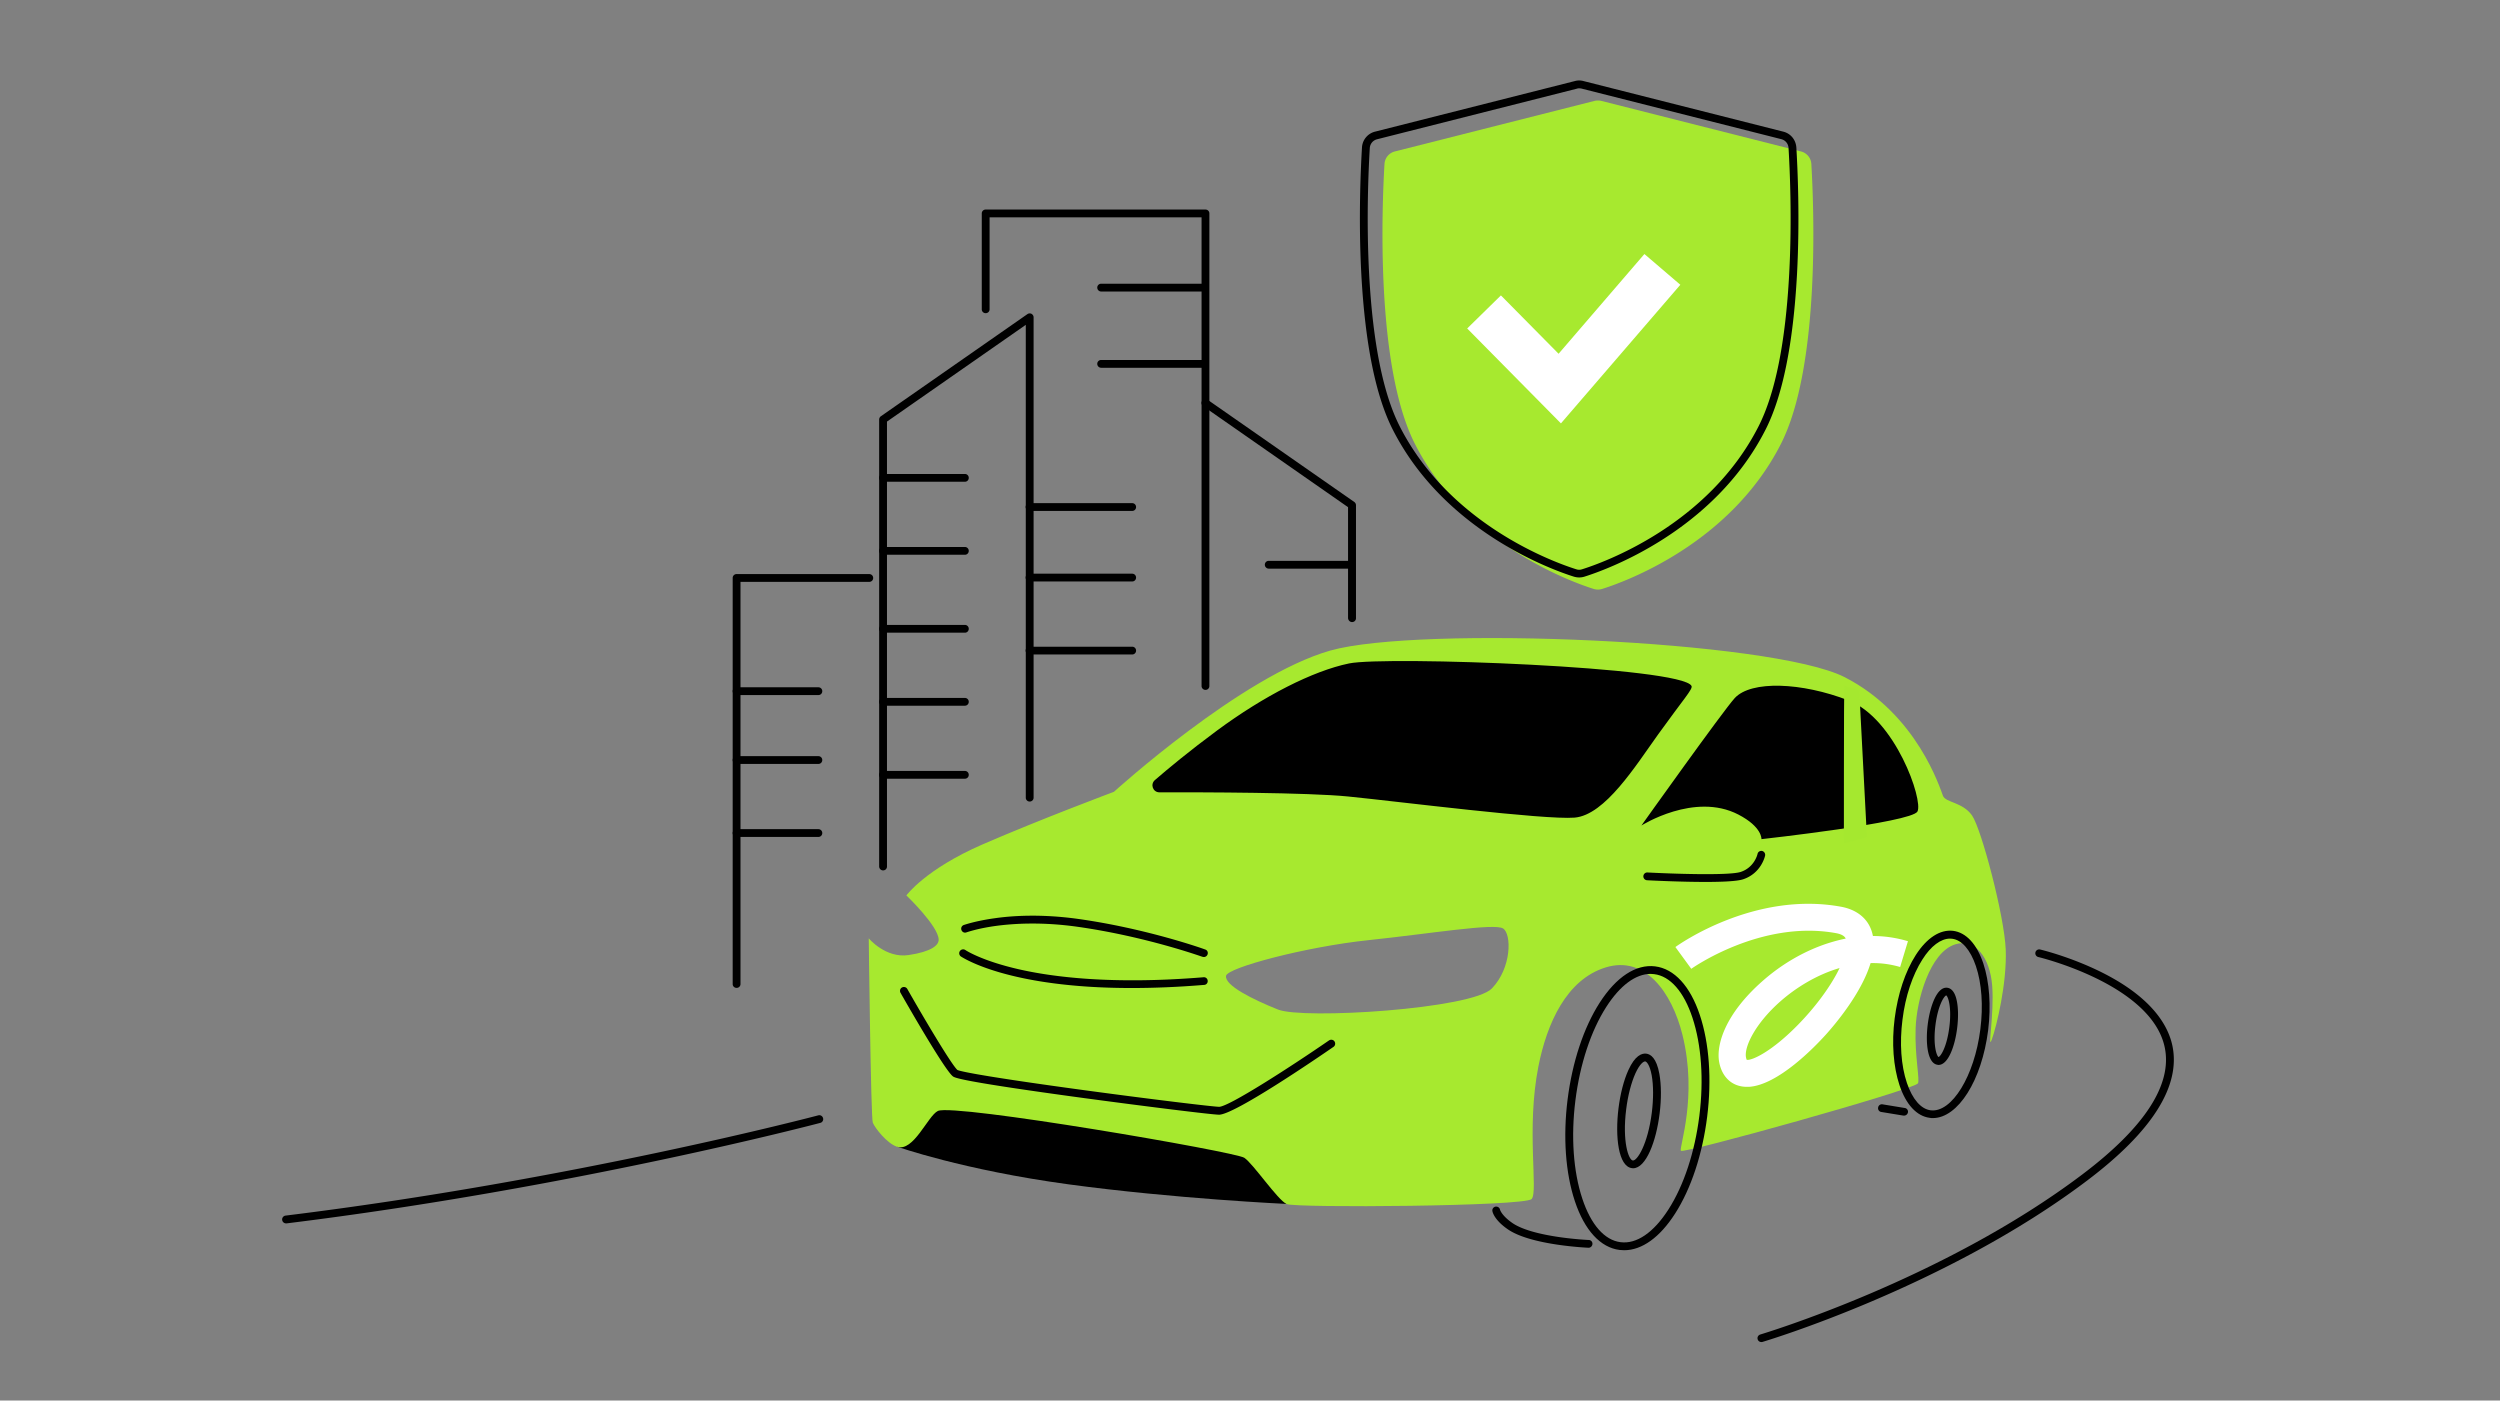 <svg width="764" height="428" fill="none" viewBox="0 0 764 428" xmlns="http://www.w3.org/2000/svg"><rect x="0" y="0" width="764" height="428" fill="#808080" stroke="none"/><path d="M274.125 350.405s20.055 7.133 52.445 11.532c32.391 4.399 66.611 5.984 66.611 5.984l-3.899-20.448-105.687-12.523-9.47 15.455ZM348.893 240.829c1.114 4.161 130.955 15.575 130.955 15.575l61.836 5.944 51.61-13.87-16.514-29.247-20.095-12.087-143.966-8.362-38.041 18.269-25.785 23.778Z" fill="#000"></path><path d="M608.693 317.671c-1.432 3.884.796-7.529.12-16.446-.677-8.56-5.173-14.544-11.262-12.642-7.838 2.417-11.857 17.16-12.136 25.64-.318 8.441 1.393 16.09.676 16.883-1.91 2.1-71.823 21.637-72.42 20.567-.597-1.07 5.212-16.406.477-35.468-3.263-13.038-11.42-24.253-23.437-20.568-12.017 3.686-17.986 17.16-20.572 30.237-3.781 19.102 0 38.283-2.07 40.542-2.069 2.258-72.062 2.774-74.848 1.545-2.785-1.228-10.186-12.285-12.972-14.148-2.785-1.862-88.735-16.644-93.63-14.306-3.103 1.506-7.441 12.642-12.494 10.938-3.104-1.031-6.805-5.826-7.401-7.371-.597-1.546-1.234-56.314-1.234-56.314s5.133 6.143 12.136 5.112c7.004-1.03 9.272-3.012 9.232-4.716-.079-4.161-9.868-13.513-9.868-13.513s5.77-7.966 23.238-15.575c17.906-7.767 40.19-16.089 40.19-16.089s39.035-35.469 66.094-43.157c27.058-7.688 135.013-3.21 157.217 8.124 22.203 11.334 29.207 34.161 30.042 36.261.836 2.1 6.009 1.902 8.874 5.984s9.908 30.753 10.306 41.017c.398 10.264-2.825 23.579-4.258 27.463Zm-149.338-33.923c-2.626-1.704-22.045 1.546-41.184 3.567-19.14 2.021-43.095 8.401-43.493 10.898-.477 2.933 8.158 7.213 15.877 10.304 7.72 3.091 59.369-.159 65.378-6.46 6.048-6.301 6.048-16.605 3.422-18.309Zm47.352-59.286c7.799-10.858 10.664-13.87 10.227-14.821-2.746-5.865-93.551-9.194-104.653-6.896-11.101 2.299-26.023 9.908-40.388 20.528-8.476 6.262-15.041 11.731-18.981 15.139-1.472 1.308-.557 3.725 1.393 3.725 13.052-.04 45.482.04 57.658 1.268 15.439 1.546 60.006 7.213 69.238 6.46 9.311-.793 18.622-15.812 25.506-25.403Zm58.176-10.422c-14.325-5.548-29.725-6.143-34.739-.714-3.501 3.805-28.53 38.956-28.53 38.956s16.195-10.303 29.605-3.368c7.361 3.804 7.083 7.529 7.083 7.529s45.8-5.072 47.67-8.441c1.831-3.408-6.764-28.414-21.089-33.962Z" fill="#A7E92F"></path><path d="M521.231 269.521c4.974 0 9.55-.198 11.42-.793 5.571-1.822 6.725-7.054 6.765-7.252a1.24 1.24 0 0 0-.915-1.426c-.637-.119-1.274.277-1.393.911-.04.159-.955 4.122-5.173 5.509-3.661 1.188-21.766.515-28.451.158a1.2 1.2 0 0 0-1.273 1.11 1.199 1.199 0 0 0 1.114 1.268c1.512.079 10.226.515 17.906.515Z" fill="#000"></path><path d="M533.845 332.136h.597c8.953-.515 20.254-12.325 23.517-15.931 2.785-3.091 10.903-12.642 13.688-21.876a29.361 29.361 0 0 1 9.033 1.189l2.387-7.886c-3.461-1.031-7.043-1.585-10.704-1.585-.875-4.716-4.337-7.966-9.788-8.957-26.462-4.834-49.621 11.612-50.576 12.325l4.855 6.658c.199-.159 21.328-15.099 44.248-10.898 2.149.396 2.746 1.189 2.945 1.664-1.83.357-3.701.872-5.571 1.467-7.123 2.338-14.046 6.34-20.015 11.651-11.102 9.828-14.047 19.141-13.092 24.57.876 4.756 4.059 7.609 8.476 7.609Zm28.332-36.301c-.319.634-.637 1.308-1.035 2.021-2.706 4.914-6.764 10.264-11.46 15.099-8.078 8.322-14.205 11.176-15.877 10.938-.039-.119-.159-.357-.238-.793-.558-3.249 2.865-10.303 10.425-17.001 4.735-4.201 11.142-8.203 18.185-10.264Z" fill="#fff"></path><path d="M496.361 382.069c5.412 0 10.903-3.923 15.559-11.215 4.894-7.648 8.356-18.15 9.788-29.564 1.433-11.413.637-22.47-2.228-31.069-2.944-8.877-7.839-14.188-13.688-14.901l-.159 1.189.159-1.189c-5.85-.713-11.858 3.21-16.951 11.136-4.895 7.648-8.357 18.15-9.789 29.564-1.433 11.413-.637 22.47 2.228 31.069 2.945 8.877 7.839 14.188 13.689 14.901.477.04.915.079 1.392.079Zm8.078-84.45c.358 0 .716.039 1.074.079 4.895.594 9.073 5.35 11.699 13.315 2.746 8.283 3.502 18.943 2.109 30-1.393 11.096-4.735 21.241-9.431 28.573-4.536 7.094-9.749 10.66-14.643 10.026-4.894-.594-9.072-5.35-11.699-13.315-2.745-8.283-3.501-18.943-2.109-30 1.393-11.096 4.736-21.241 9.431-28.573 4.218-6.578 8.993-10.105 13.569-10.105Z" fill="#000"></path><path d="M499.067 357.023c3.979 0 7.083-8.282 8.118-16.763.557-4.478.517-8.758-.08-12.087-.875-4.835-2.666-6.024-4.019-6.182-1.353-.159-3.422.555-5.451 5.033-1.393 3.051-2.468 7.212-3.025 11.69-1.074 8.679-.039 17.755 4.099 18.27.119.039.239.039.358.039Zm3.661-32.654h.04c.437.039 1.392 1.03 1.989 4.24.557 3.091.557 7.133.04 11.374-1.234 9.788-4.496 14.821-5.81 14.663-1.313-.159-3.262-5.826-2.029-15.614.517-4.241 1.552-8.164 2.825-11.018 1.353-2.932 2.467-3.645 2.945-3.645ZM590.667 341.687c7.68 0 14.962-11.453 16.912-26.869.915-7.49.398-14.703-1.472-20.37-1.99-5.944-5.253-9.471-9.232-9.987-3.979-.475-8.038 2.14-11.42 7.411-3.223 5.033-5.492 11.889-6.447 19.379-.955 7.49-.397 14.703 1.473 20.37 1.989 5.944 5.252 9.471 9.231 9.986.319.08.637.08.955.08Zm5.253-54.848c.199 0 .398 0 .637.04 2.984.357 5.61 3.408 7.281 8.362 1.791 5.31 2.269 12.166 1.353 19.339-1.79 14.227-8.714 25.521-15.16 24.729-2.985-.357-5.611-3.408-7.282-8.362-1.791-5.31-2.268-12.166-1.353-19.339.875-7.134 3.064-13.672 6.088-18.388 2.587-4.122 5.65-6.381 8.436-6.381Z" fill="#000"></path><path d="M592.418 325.438c2.945 0 5.014-5.746 5.69-11.254.359-2.933.359-5.786-.039-7.966-.597-3.368-1.95-4.24-2.985-4.359-3.103-.396-5.252 5.548-5.968 11.215-.717 5.667-.08 11.968 3.024 12.325.079.039.159.039.278.039Zm2.348-21.241c.597.357 1.711 3.646.955 9.67-.756 6.063-2.626 8.956-3.303 9.154-.597-.357-1.711-3.646-.955-9.67.756-6.023 2.627-8.956 3.303-9.154ZM485.458 381.316c.637 0 1.154-.515 1.194-1.149a1.146 1.146 0 0 0-1.154-1.228c-.159 0-16.871-.753-23.318-5.192-3.263-2.259-3.78-4.042-3.78-4.082-.119-.634-.756-1.03-1.393-.911a1.17 1.17 0 0 0-.915 1.426c.04.278.637 2.735 4.775 5.548 7.043 4.796 23.875 5.549 24.591 5.588-.039 0-.039 0 0 0ZM581.874 340.934c.557 0 1.074-.397 1.193-.991a1.145 1.145 0 0 0-.994-1.347l-6.765-1.11a1.15 1.15 0 0 0-1.353.991 1.145 1.145 0 0 0 .995 1.347l6.764 1.11h.16ZM345.79 301.938c6.645 0 14.006-.277 22.203-.951a1.139 1.139 0 0 0 1.075-1.268 1.14 1.14 0 0 0-1.274-1.07c-27.973 2.298-46.277-.079-56.703-2.497-11.301-2.615-16.036-5.786-16.076-5.825a1.215 1.215 0 0 0-1.671.317 1.204 1.204 0 0 0 .319 1.664c.676.396 14.524 9.63 52.127 9.63Z" fill="#000"></path><path d="M563.609 209.562c-.119 1.307-.119 48.189-.119 48.189l7.043-1.902-2.348-44.9-4.576-1.387Z" fill="#A5E82F"></path><path d="M367.914 292.467c.477 0 .955-.317 1.114-.793.239-.634-.08-1.308-.716-1.506-.16-.079-17.708-6.38-38.877-9.352-11.141-1.546-20.015-.991-25.466-.199-5.969.833-9.272 2.022-9.431 2.061-.637.238-.955.912-.716 1.546.238.634.915.951 1.512.713.04 0 3.263-1.189 9.032-1.981 5.293-.714 13.888-1.269 24.711.237 20.891 2.933 38.2 9.155 38.359 9.194.199.04.358.08.478.08ZM372.53 340.656c4.695 0 29.923-17.239 34.976-20.726.557-.357.677-1.11.319-1.664-.358-.555-1.114-.674-1.672-.317-12.255 8.441-30.719 20.29-33.584 20.29h-.039c-1.95-.04-20.374-2.259-40.27-4.954-27.217-3.685-38.319-5.667-39.672-6.301-1.751-1.506-10.306-15.931-15.32-24.768-.318-.555-1.034-.753-1.631-.436-.557.317-.756 1.03-.438 1.625 2.228 3.923 13.489 23.579 15.996 25.521.518.396 1.871 1.466 40.15 6.658 18.822 2.536 38.837 5.033 41.185 5.072ZM269.867 265.994a1.17 1.17 0 0 0 1.194-1.189V128.836l42.418-29.564v144.49a1.17 1.17 0 0 0 1.193 1.189 1.17 1.17 0 0 0 1.194-1.189V96.974c0-.436-.239-.833-.636-1.07a1.247 1.247 0 0 0-1.234.079l-44.805 31.228a1.238 1.238 0 0 0-.518.991v136.564c0 .673.518 1.228 1.194 1.228ZM413.197 190.103a1.17 1.17 0 0 0 1.193-1.189v-34.517a1.24 1.24 0 0 0-.517-.991l-44.805-31.228c-.557-.396-1.274-.238-1.672.278-.398.554-.238 1.268.279 1.664l44.288 30.871v33.884c.04.674.557 1.228 1.234 1.228Z" fill="#000"></path><path d="M368.391 210.83a1.17 1.17 0 0 0 1.194-1.189V65.231a1.17 1.17 0 0 0-1.194-1.19h-67.168a1.17 1.17 0 0 0-1.194 1.19v29.286a1.17 1.17 0 0 0 1.194 1.189 1.17 1.17 0 0 0 1.194-1.19V66.42h64.78v143.222c0 .673.558 1.189 1.194 1.189ZM269.867 147.224h24.989a1.17 1.17 0 0 0 1.194-1.189 1.17 1.17 0 0 0-1.194-1.189h-24.989a1.17 1.17 0 0 0-1.194 1.189 1.17 1.17 0 0 0 1.194 1.189ZM269.867 169.536h24.989a1.17 1.17 0 0 0 1.194-1.189 1.17 1.17 0 0 0-1.194-1.189h-24.989a1.17 1.17 0 0 0-1.194 1.189c0 .673.518 1.189 1.194 1.189ZM269.867 193.353h24.989a1.17 1.17 0 0 0 1.194-1.189 1.17 1.17 0 0 0-1.194-1.189h-24.989a1.17 1.17 0 0 0-1.194 1.189 1.17 1.17 0 0 0 1.194 1.189ZM269.867 215.665h24.989a1.17 1.17 0 0 0 1.194-1.189 1.17 1.17 0 0 0-1.194-1.189h-24.989a1.17 1.17 0 0 0-1.194 1.189c0 .634.518 1.189 1.194 1.189ZM269.867 237.976h24.989a1.17 1.17 0 0 0 1.194-1.189 1.17 1.17 0 0 0-1.194-1.189h-24.989a1.17 1.17 0 0 0-1.194 1.189 1.17 1.17 0 0 0 1.194 1.189ZM225.101 212.415h24.99a1.17 1.17 0 0 0 1.193-1.189 1.17 1.17 0 0 0-1.193-1.189h-24.99a1.17 1.17 0 0 0-1.193 1.189 1.17 1.17 0 0 0 1.193 1.189ZM225.101 233.458h24.99a1.17 1.17 0 0 0 1.193-1.189 1.17 1.17 0 0 0-1.193-1.189h-24.99a1.17 1.17 0 0 0-1.193 1.189 1.17 1.17 0 0 0 1.193 1.189ZM225.101 255.77h24.99a1.17 1.17 0 0 0 1.193-1.189 1.17 1.17 0 0 0-1.193-1.189h-24.99a1.17 1.17 0 0 0-1.193 1.189 1.17 1.17 0 0 0 1.193 1.189ZM387.73 173.776h24.989a1.17 1.17 0 0 0 1.194-1.189 1.17 1.17 0 0 0-1.194-1.189H387.73a1.17 1.17 0 0 0-1.194 1.189c0 .674.557 1.189 1.194 1.189ZM314.633 177.699h31.355a1.17 1.17 0 0 0 1.194-1.189 1.17 1.17 0 0 0-1.194-1.188h-31.355a1.17 1.17 0 0 0-1.194 1.188c0 .674.557 1.189 1.194 1.189ZM314.633 200.011h31.355a1.17 1.17 0 0 0 1.194-1.189 1.17 1.17 0 0 0-1.194-1.189h-31.355a1.17 1.17 0 0 0-1.194 1.189c0 .674.557 1.189 1.194 1.189Z" fill="#000"></path><path d="M314.633 156.141h31.355a1.17 1.17 0 0 0 1.194-1.189 1.17 1.17 0 0 0-1.194-1.189h-31.355a1.17 1.17 0 0 0-1.194 1.189c0 .674.557 1.189 1.194 1.189ZM336.518 112.39h31.356c.676 0 1.194-.516 1.194-1.189a1.17 1.17 0 0 0-1.194-1.189h-31.356a1.17 1.17 0 0 0-1.194 1.189c0 .673.557 1.189 1.194 1.189ZM336.518 89.087h31.356a1.17 1.17 0 0 0 1.194-1.189 1.17 1.17 0 0 0-1.194-1.188h-31.356a1.17 1.17 0 0 0-1.194 1.189c0 .673.557 1.188 1.194 1.188ZM225.101 301.899a1.17 1.17 0 0 0 1.194-1.189V177.818h39.354a1.17 1.17 0 0 0 1.194-1.189c0-.673-.518-1.189-1.194-1.189h-40.548a1.17 1.17 0 0 0-1.193 1.189v124.12c0 .634.517 1.15 1.193 1.15ZM538.262 410.127c.119 0 .239 0 .358-.04.557-.158 56.066-16.723 99.201-49.299 19.895-15.019 28.65-28.89 26.063-41.215-1.83-8.639-9.43-16.446-22.005-22.628-9.351-4.597-18.065-6.698-18.423-6.777a1.182 1.182 0 1 0-.557 2.299c.358.079 34.579 8.361 38.637 27.582 2.388 11.334-6.048 24.412-25.148 38.837-42.816 32.338-97.887 48.744-98.444 48.942-.637.199-.995.833-.796 1.467.119.475.597.832 1.114.832ZM87.422 373.866h.16c87.661-10.819 162.35-30.515 163.106-30.713.636-.159 1.034-.832.835-1.466a1.174 1.174 0 0 0-1.472-.833c-.756.199-75.246 19.855-162.788 30.634-.637.079-1.114.674-1.034 1.308.08.634.597 1.07 1.193 1.07Z" fill="#000"></path><path d="m426.248 46.288 61.041-15.456a4.56 4.56 0 0 1 2.069 0l61.04 15.456a4.186 4.186 0 0 1 3.144 3.764c.756 12.642 2.825 61.783-9.311 85.64-15.599 30.673-47.949 42.205-54.674 44.306a4.351 4.351 0 0 1-2.467 0c-6.685-2.101-39.076-13.633-54.674-44.306-12.136-23.857-10.067-72.998-9.311-85.64a4.186 4.186 0 0 1 3.143-3.764Z" fill="#A7E92F"></path><path d="M482.593 176.471c.518 0 1.075-.079 1.592-.238 6.446-2.021 39.513-13.712 55.35-44.9 5.253-10.304 8.476-26.314 9.63-47.516.915-17.08.159-32.774-.199-38.758-.159-2.338-1.751-4.28-4.019-4.835l-61.04-15.455a4.927 4.927 0 0 0-2.627 0l-61.04 15.455a5.28 5.28 0 0 0-4.019 4.835c-.358 5.984-1.114 21.677-.199 38.758 1.154 21.202 4.377 37.212 9.63 47.516 15.837 31.149 48.903 42.879 55.35 44.9a5.724 5.724 0 0 0 1.591.238Zm0-149.483c.239 0 .478.04.717.08l61.04 15.455c1.273.317 2.149 1.387 2.228 2.694.359 5.945 1.115 21.559.199 38.48-1.114 20.886-4.257 36.539-9.351 46.566-15.399 30.316-47.63 41.73-53.957 43.711a2.655 2.655 0 0 1-1.751 0c-6.327-1.981-38.558-13.395-53.958-43.672-5.093-10.026-8.236-25.68-9.351-46.565-.915-16.921-.159-32.535.199-38.48.08-1.308.955-2.378 2.229-2.695l61.04-15.455c.239-.08.478-.12.716-.12Z" fill="#000"></path><path d="m477.023 129.391-28.65-29.009 10.306-10.106 17.627 17.834 26.223-30.476 10.983 9.393-36.489 42.364Z" fill="#fff"></path></svg>